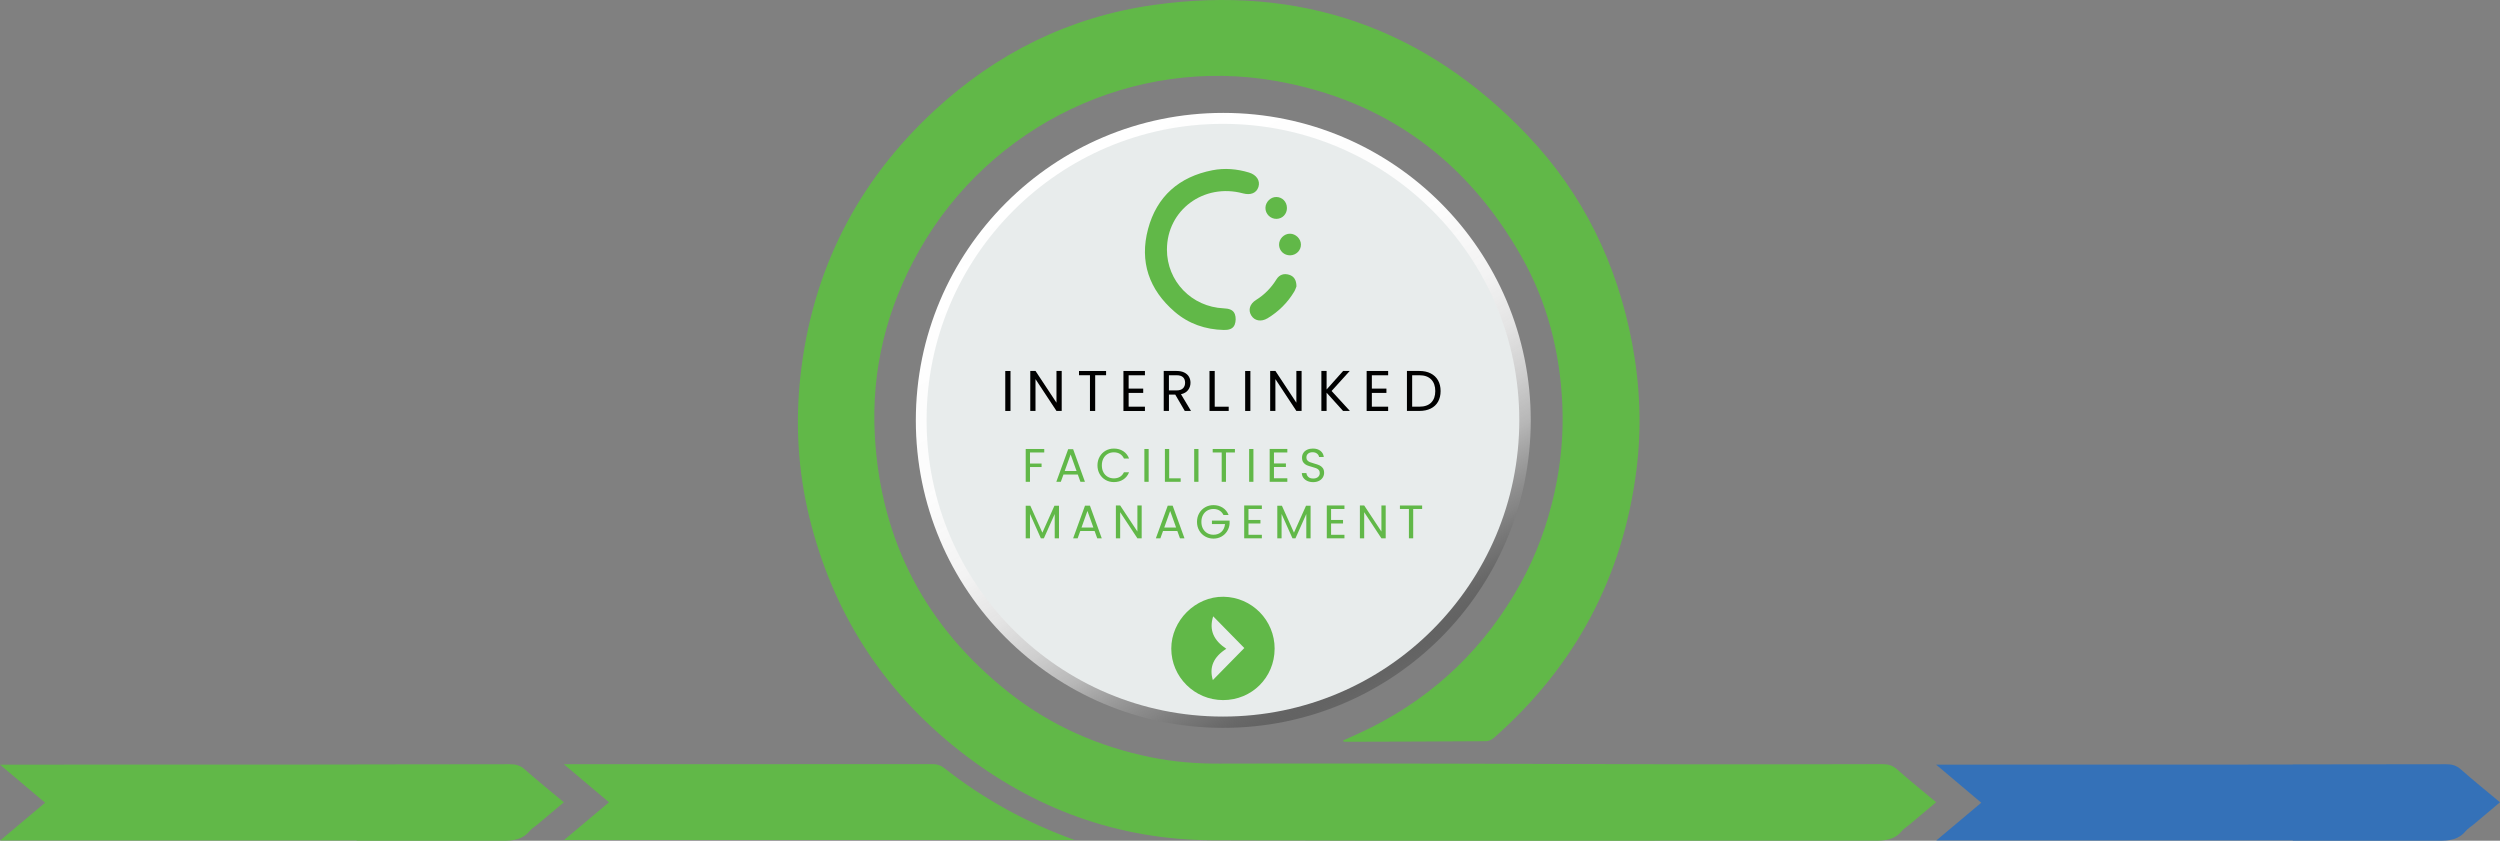 <?xml version="1.0" encoding="UTF-8"?><svg id="Layer_2" xmlns="http://www.w3.org/2000/svg" xmlns:xlink="http://www.w3.org/1999/xlink" viewBox="0 0 1061.83 357.1"><rect x="0" y="0" width="1061.83" height="357.1" fill="#808080" stroke="none"/><defs><linearGradient id="linear-gradient" x1="454.26" y1="65.43" x2="584.87" y2="291.67" gradientUnits="userSpaceOnUse"><stop offset="0" stop-color="#fff"/><stop offset=".37" stop-color="#fdfdfd" stop-opacity=".99"/><stop offset=".51" stop-color="#f6f6f6" stop-opacity=".97"/><stop offset=".6" stop-color="#eaeaea" stop-opacity=".94"/><stop offset=".68" stop-color="#d9d9d9" stop-opacity=".88"/><stop offset=".75" stop-color="#c3c3c3" stop-opacity=".81"/><stop offset=".8" stop-color="#a8a8a8" stop-opacity=".73"/><stop offset=".86" stop-color="#878787" stop-opacity=".63"/><stop offset=".91" stop-color="#626262" stop-opacity=".51"/><stop offset=".95" stop-color="#373737" stop-opacity=".37"/><stop offset=".99" stop-color="#090909" stop-opacity=".23"/><stop offset="1" stop-color="#000" stop-opacity=".2"/></linearGradient></defs><g id="Layer_1-2"><path d="M239.49,340.75c-3.83,3.22-7.5,6.31-11.17,9.39-1.14.96-2.49,1.75-3.43,2.88-3.08,3.71-7.06,4.08-11.58,4.08-21.77-.02-40.07-.02-61.84,0v-.14H.09c6.47-5.44,12.62-10.6,19.07-16.02-6.27-5.29-12.43-10.49-19.16-16.17h3.31c49.38,0,98.78.01,148.16-.04v-.06s47.06-.03,65.15-.08c2.45-.01,4.35.51,6.26,2.2,5.33,4.73,10.9,9.2,16.61,13.97Z" style="fill:#61b848;"/><path d="M1061.83,340.75c-3.83,3.22-7.5,6.31-11.17,9.39-1.14.96-2.49,1.75-3.43,2.88-3.08,3.71-7.06,4.08-11.58,4.08-21.77-.02-40.07-.02-61.84,0v-.14h-151.38c6.47-5.44,12.62-10.6,19.07-16.02-6.27-5.29-12.43-10.49-19.16-16.17h3.31c49.38,0,98.78.01,148.16-.04v-.06s47.06-.03,65.15-.08c2.45-.01,4.35.51,6.26,2.2,5.33,4.73,10.9,9.2,16.61,13.97Z" style="fill:#3471b8;"/><path d="M570.45,314.52c4.04-1.87,8.14-3.62,12.12-5.63,27.38-13.86,48.45-34.27,63.28-61.12,6.71-12.16,11.4-25.06,14.4-38.61,2.75-12.4,3.89-24.97,3.31-37.61-1.01-22.12-6.39-43.24-17.33-62.54-23.15-40.85-57.7-66.37-104.18-74.6-60.44-10.7-121.35,18.47-151.65,72-13.83,24.43-20.39,50.72-18.83,78.69,2.5,44.87,21.76,81.31,57.06,109.14,17.72,13.97,37.89,22.82,59.95,27.35,9.69,1.99,19.53,2.79,29.44,2.75,19.13-.07,38.26-.06,57.39-.05,15.29,0,30.58.04,45.86.08,31.52.08,63.03.21,94.55.26,27.88.04,55.76,0,83.65-.08,2.45,0,4.35.51,6.26,2.21,5.33,4.73,10.9,9.2,16.61,13.96-3.83,3.22-7.5,6.31-11.17,9.39-1.15.96-2.5,1.75-3.43,2.88-3.08,3.72-7.06,4.09-11.58,4.08-93.76-.09-187.52.22-281.27-.19-40.03-.18-76.03-13.34-107.5-38.11-32.57-25.64-53.77-58.81-63.63-99.06-4.83-19.71-6.01-39.76-3.79-59.95,4.91-44.68,23.99-82.34,56.9-112.81,26.33-24.37,57.38-39.78,92.96-44.82,62.33-8.83,115.61,9.79,158.95,55.35,23.59,24.8,38.07,54.6,44.44,88.31,3.38,17.88,4.11,35.86,1.83,53.84-5.79,45.53-26.09,83.49-60.6,113.8-.85.75-2.17,1.38-3.27,1.38-19.81.14-39.61.18-59.42.24-.4,0-.8-.06-1.2-.1-.03-.14-.07-.28-.1-.43Z" style="fill:#61b848;"/><path d="M239.58,356.78c6.48-5.44,12.62-10.6,19.08-16.02-6.27-5.29-12.44-10.49-19.17-16.17,1.58,0,2.45,0,3.32,0,51.11,0,102.22,0,153.34-.04,1.94,0,3.42.5,4.96,1.71,16.72,13.2,35.17,23.27,55.28,30.51h-216.8Z" style="fill:#61b848;"/><path d="M519.57,47.95c-72.13,0-130.59,58.47-130.59,130.6s58.47,130.59,130.59,130.59,130.59-58.47,130.59-130.59-58.47-130.6-130.59-130.6" style="fill:url(#linear-gradient);"/><path d="M519.42,52.6c-69.52,0-125.87,56.36-125.87,125.88s56.35,125.87,125.87,125.87,125.87-56.35,125.87-125.87-56.35-125.88-125.87-125.88" style="fill:#e8ecec;"/><path d="M443.53,190.7v1.48h-6.06v4.7h4.92v1.48h-4.92v6.28h-1.82v-13.94h7.88Z" style="fill:#61b848;"/><path d="M457.77,201.54h-6.08l-1.12,3.1h-1.92l5.04-13.86h2.1l5.02,13.86h-1.92l-1.12-3.1ZM457.25,200.06l-2.52-7.04-2.52,7.04h5.04Z" style="fill:#61b848;"/><path d="M467.05,193.99c.61-1.09,1.45-1.94,2.51-2.55s2.24-.92,3.53-.92c1.52,0,2.85.37,3.98,1.1,1.13.73,1.96,1.77,2.48,3.12h-2.18c-.39-.84-.94-1.49-1.67-1.94-.73-.45-1.6-.68-2.61-.68s-1.85.23-2.62.68c-.77.45-1.38,1.1-1.82,1.93s-.66,1.81-.66,2.93.22,2.08.66,2.91,1.05,1.48,1.82,1.93c.77.45,1.65.68,2.62.68s1.88-.22,2.61-.67c.73-.45,1.28-1.09,1.67-1.93h2.18c-.52,1.33-1.35,2.36-2.48,3.09s-2.46,1.09-3.98,1.09c-1.29,0-2.47-.3-3.53-.91-1.06-.61-1.9-1.45-2.51-2.53s-.92-2.3-.92-3.66.31-2.58.92-3.67Z" style="fill:#61b848;"/><path d="M487.87,190.7v13.94h-1.82v-13.94h1.82Z" style="fill:#61b848;"/><path d="M496.59,203.16h4.88v1.48h-6.7v-13.94h1.82v12.46Z" style="fill:#61b848;"/><path d="M509.03,190.7v13.94h-1.82v-13.94h1.82Z" style="fill:#61b848;"/><path d="M524.51,190.7v1.48h-3.8v12.46h-1.82v-12.46h-3.82v-1.48h9.44Z" style="fill:#61b848;"/><path d="M532.37,190.7v13.94h-1.82v-13.94h1.82Z" style="fill:#61b848;"/><path d="M541.09,192.18v4.66h5.08v1.5h-5.08v4.8h5.68v1.5h-7.5v-13.96h7.5v1.5h-5.68Z" style="fill:#61b848;"/><path d="M555.28,204.29c-.73-.33-1.3-.78-1.71-1.36-.41-.58-.63-1.25-.64-2.01h1.94c.07.65.34,1.2.81,1.65.47.45,1.16.67,2.07.67s1.55-.22,2.05-.65.75-.99.75-1.67c0-.53-.15-.97-.44-1.3-.29-.33-.66-.59-1.1-.76-.44-.17-1.03-.36-1.78-.56-.92-.24-1.66-.48-2.21-.72s-1.03-.62-1.42-1.13c-.39-.51-.59-1.2-.59-2.07,0-.76.19-1.43.58-2.02.39-.59.93-1.04,1.63-1.36.7-.32,1.5-.48,2.41-.48,1.31,0,2.38.33,3.21.98.83.65,1.3,1.52,1.41,2.6h-2c-.07-.53-.35-1-.84-1.41-.49-.41-1.15-.61-1.96-.61-.76,0-1.38.2-1.86.59-.48.39-.72.94-.72,1.65,0,.51.14.92.43,1.24s.64.56,1.06.73c.42.17,1.01.36,1.77.57.92.25,1.66.5,2.22.75.56.25,1.04.63,1.44,1.14s.6,1.21.6,2.09c0,.68-.18,1.32-.54,1.92s-.89,1.09-1.6,1.46c-.71.37-1.54.56-2.5.56s-1.74-.16-2.47-.49Z" style="fill:#61b848;"/><path d="M449.79,214.8v13.84h-1.82v-10.32l-4.6,10.32h-1.28l-4.62-10.34v10.34h-1.82v-13.84h1.96l5.12,11.44,5.12-11.44h1.94Z" style="fill:#61b848;"/><path d="M464.91,225.54h-6.08l-1.12,3.1h-1.92l5.04-13.86h2.1l5.02,13.86h-1.92l-1.12-3.1ZM464.39,224.06l-2.52-7.04-2.52,7.04h5.04Z" style="fill:#61b848;"/><path d="M484.91,228.64h-1.82l-7.32-11.1v11.1h-1.82v-13.96h1.82l7.32,11.08v-11.08h1.82v13.96Z" style="fill:#61b848;"/><path d="M500.05,225.54h-6.08l-1.12,3.1h-1.92l5.04-13.86h2.1l5.02,13.86h-1.92l-1.12-3.1ZM499.53,224.06l-2.52-7.04-2.52,7.04h5.04Z" style="fill:#61b848;"/><path d="M519.65,218.74c-.39-.81-.95-1.44-1.68-1.89-.73-.45-1.59-.67-2.56-.67s-1.85.22-2.63.67c-.78.45-1.39,1.09-1.84,1.92-.45.83-.67,1.8-.67,2.89s.22,2.05.67,2.88c.45.83,1.06,1.46,1.84,1.91.78.45,1.66.67,2.63.67,1.36,0,2.48-.41,3.36-1.22.88-.81,1.39-1.91,1.54-3.3h-5.56v-1.48h7.5v1.4c-.11,1.15-.47,2.2-1.08,3.15-.61.95-1.42,1.71-2.42,2.26-1,.55-2.11.83-3.34.83-1.29,0-2.47-.3-3.54-.91-1.07-.61-1.91-1.45-2.53-2.53s-.93-2.3-.93-3.66.31-2.58.93-3.67,1.46-1.93,2.53-2.54c1.07-.61,2.25-.91,3.54-.91,1.48,0,2.79.37,3.93,1.1,1.14.73,1.97,1.77,2.49,3.1h-2.18Z" style="fill:#61b848;"/><path d="M530.27,216.18v4.66h5.08v1.5h-5.08v4.8h5.68v1.5h-7.5v-13.96h7.5v1.5h-5.68Z" style="fill:#61b848;"/><path d="M556.65,214.8v13.84h-1.82v-10.32l-4.6,10.32h-1.28l-4.62-10.34v10.34h-1.82v-13.84h1.96l5.12,11.44,5.12-11.44h1.94Z" style="fill:#61b848;"/><path d="M565.35,216.18v4.66h5.08v1.5h-5.08v4.8h5.68v1.5h-7.5v-13.96h7.5v1.5h-5.68Z" style="fill:#61b848;"/><path d="M588.55,228.64h-1.82l-7.32-11.1v11.1h-1.82v-13.96h1.82l7.32,11.08v-11.08h1.82v13.96Z" style="fill:#61b848;"/><path d="M604.03,214.7v1.48h-3.8v12.46h-1.82v-12.46h-3.82v-1.48h9.44Z" style="fill:#61b848;"/><path d="M495.63,105.99c0,13.46,10.47,24.35,24.12,24.97,2.08.09,4.01.52,4.74,2.48.49,1.32.44,3.13-.07,4.45-.73,1.88-2.66,2.31-4.62,2.26-7.85-.18-14.94-2.62-20.87-7.72-10.89-9.37-15.02-21.31-11.31-35.19,3.71-13.87,13.22-22.16,27.32-24.93,5.2-1.02,10.45-.57,15.55.97,3.23.97,4.85,3.5,4.01,6.12-.83,2.59-3.3,3.61-6.57,2.73-16.64-4.48-32.28,7.08-32.29,23.85Z" style="fill:#61b848;"/><path d="M550.65,121.62c-.18.43-.45,1.4-.94,2.22-2.82,4.71-6.62,8.48-11.32,11.33-2.72,1.65-5.58,1.12-6.97-1.23-1.36-2.29-.61-4.87,2.07-6.54,3.59-2.24,6.45-5.17,8.67-8.76,1.28-2.06,3.25-2.61,5.41-1.93,2,.63,3.05,2.19,3.08,4.91Z" style="fill:#61b848;"/><path d="M547.98,108.45c-2.57.04-4.63-1.87-4.72-4.39-.09-2.57,2.09-4.82,4.65-4.8,2.44.02,4.63,2.18,4.64,4.61.02,2.49-2.03,4.53-4.58,4.58Z" style="fill:#61b848;"/><path d="M546.61,88.3c.02,2.59-1.89,4.6-4.42,4.66-2.59.06-4.77-2.1-4.72-4.7.05-2.47,2.21-4.62,4.63-4.59,2.53.03,4.48,2.03,4.5,4.63Z" style="fill:#61b848;"/><path d="M541.37,275.56c-.04,12.2-9.69,21.8-21.89,21.79-12.1-.01-21.98-9.82-22-21.83-.02-11.97,10.28-22.22,22.17-22.06,12.09.16,21.76,10,21.73,22.11ZM515.28,261.75c-1.9,5.97.33,10.33,5.57,13.81-5.4,3.45-7.37,7.81-5.72,13.29,4.48-4.55,9.03-9.19,13.37-13.61-4.07-4.15-8.58-8.75-13.23-13.48Z" style="fill:#61b848;"/><path d="M429.19,157.57v16.98h-2.22v-16.98h2.22Z"/><path d="M450.94,174.54h-2.22l-8.91-13.52v13.52h-2.22v-17h2.22l8.91,13.5v-13.5h2.22v17Z"/><path d="M469.79,157.57v1.8h-4.63v15.18h-2.22v-15.18h-4.65v-1.8h11.5Z"/><path d="M479.37,159.37v5.68h6.19v1.83h-6.19v5.85h6.92v1.83h-9.13v-17h9.13v1.83h-6.92Z"/><path d="M503.21,174.54l-4.04-6.94h-2.68v6.94h-2.22v-16.98h5.48c1.28,0,2.37.22,3.25.66.88.44,1.55,1.03,1.98,1.78.44.75.66,1.6.66,2.56,0,1.17-.34,2.2-1.01,3.09-.67.89-1.68,1.49-3.03,1.78l4.26,7.11h-2.66ZM496.49,165.82h3.26c1.2,0,2.1-.3,2.7-.89s.9-1.38.9-2.38-.3-1.79-.89-2.34c-.59-.55-1.5-.83-2.72-.83h-3.26v6.43Z"/><path d="M515.93,172.74h5.94v1.8h-8.16v-16.98h2.22v15.18Z"/><path d="M531.08,157.57v16.98h-2.22v-16.98h2.22Z"/><path d="M552.83,174.54h-2.22l-8.91-13.52v13.52h-2.22v-17h2.22l8.91,13.5v-13.5h2.22v17Z"/><path d="M570.44,174.54l-6.99-7.75v7.75h-2.22v-16.98h2.22v7.87l7.02-7.87h2.8l-7.7,8.5,7.77,8.48h-2.9Z"/><path d="M582.67,159.37v5.68h6.19v1.83h-6.19v5.85h6.92v1.83h-9.13v-17h9.13v1.83h-6.92Z"/><path d="M607.67,158.6c1.36.69,2.4,1.68,3.12,2.96.72,1.28,1.08,2.79,1.08,4.53s-.36,3.24-1.08,4.52c-.72,1.28-1.76,2.25-3.12,2.92-1.36.67-2.96,1.01-4.81,1.01h-5.29v-16.98h5.29c1.85,0,3.45.34,4.81,1.04ZM607.88,170.98c1.15-1.16,1.73-2.79,1.73-4.88s-.58-3.76-1.74-4.94-2.83-1.78-5.01-1.78h-3.07v13.35h3.07c2.19,0,3.86-.58,5.02-1.74Z"/></g></svg>